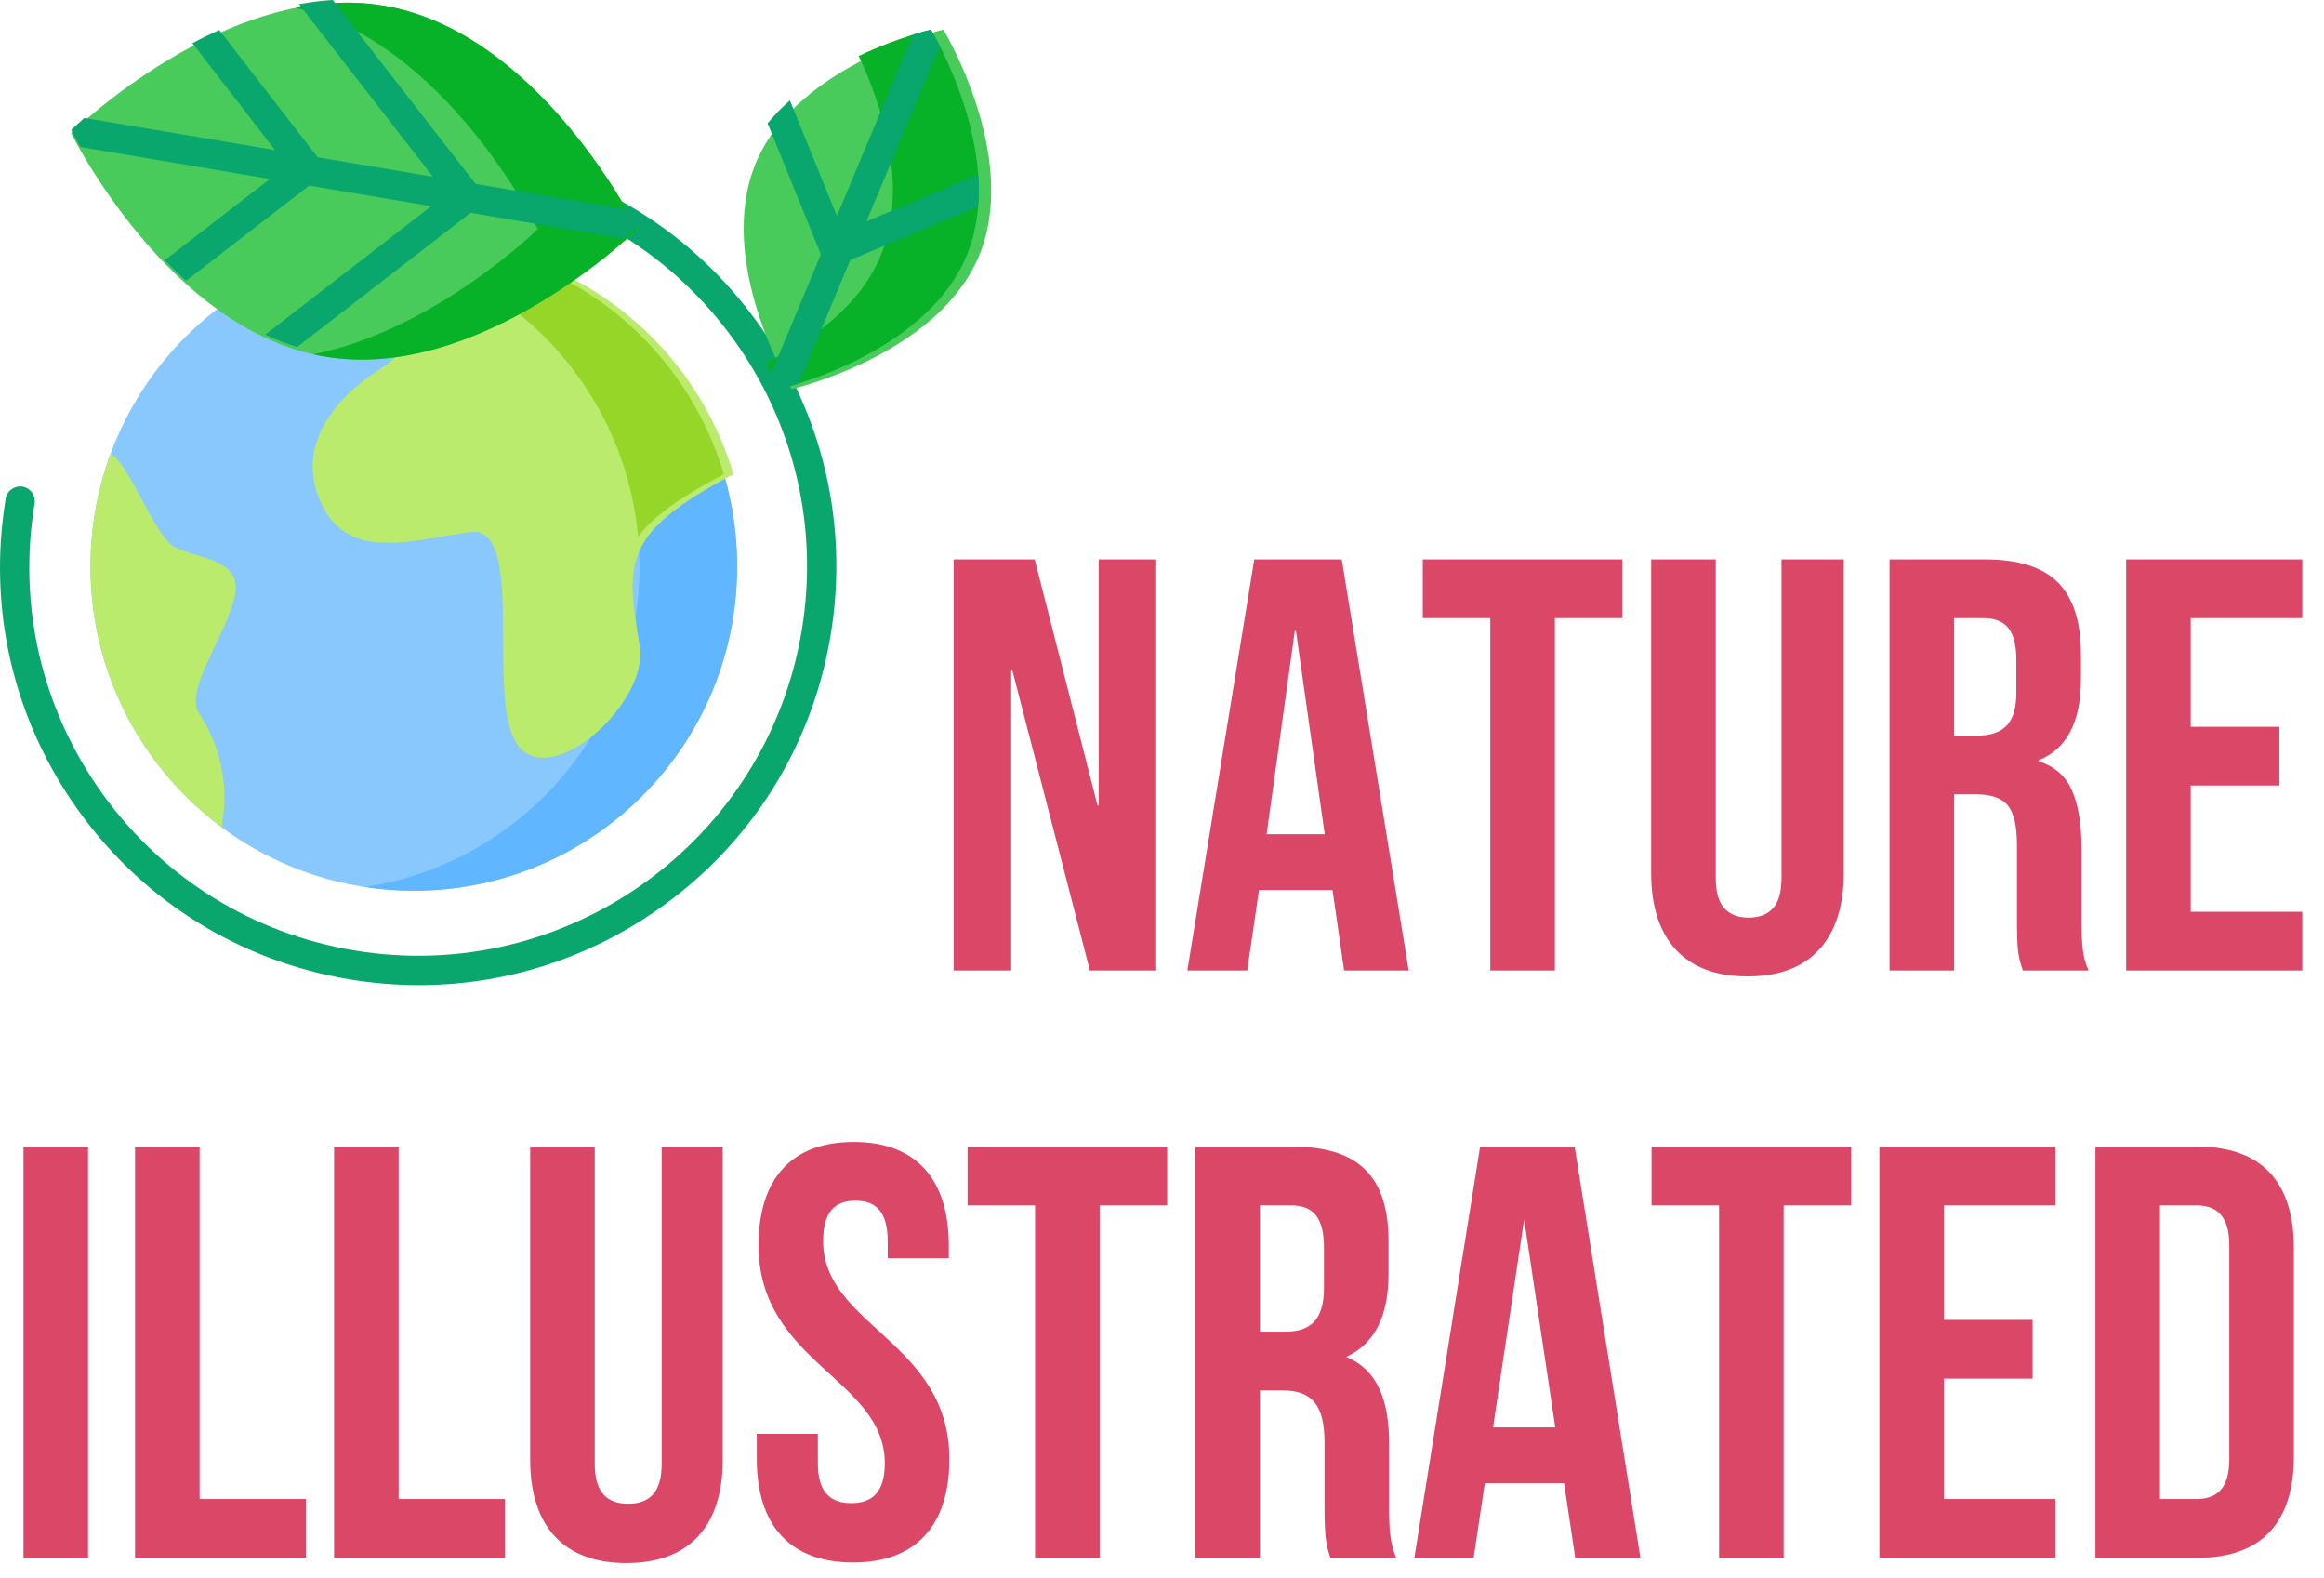 <?xml version="1.0" encoding="utf-8"?>
<svg width="190px" height="129px" viewBox="0 0 190 129" version="1.1" xmlns:xlink="http://www.w3.org/1999/xlink" xmlns="http://www.w3.org/2000/svg">
  <desc>Created with Lunacy</desc>
  <g id="Nature" fill="#DB4766" transform="translate(76 31.515)">
    <path d="M8.592 14.205L1.968 14.205L1.968 47.805L6.672 47.805L6.672 23.277L6.768 23.277L13.104 47.805L18.528 47.805L18.528 14.205L13.824 14.205L13.824 34.317L13.728 34.317L8.592 14.205ZM33.696 14.205L26.544 14.205L21.072 47.805L25.968 47.805L26.928 41.229L32.928 41.229L32.928 41.133L33.888 47.805L39.168 47.805L33.696 14.205ZM45.84 19.005L40.32 19.005L40.32 14.205L56.64 14.205L56.64 19.005L51.12 19.005L51.12 47.805L45.84 47.805L45.84 19.005ZM61.008 46.101Q63.024 48.285 66.864 48.285Q70.704 48.285 72.72 46.101Q74.736 43.917 74.736 39.837L74.736 14.205L69.648 14.205L69.648 40.221Q69.648 41.949 68.952 42.717Q68.256 43.485 66.96 43.485Q65.664 43.485 64.968 42.717Q64.272 41.949 64.272 40.221L64.272 14.205L58.992 14.205L58.992 39.837Q58.992 43.917 61.008 46.101ZM78.48 14.205L86.304 14.205Q90.384 14.205 92.256 16.101Q94.128 17.997 94.128 21.933L94.128 23.997Q94.128 29.229 90.672 30.621L90.672 30.717Q92.592 31.293 93.384 33.069Q94.176 34.845 94.176 37.821L94.176 43.725Q94.176 45.165 94.272 46.053Q94.368 46.941 94.752 47.805L89.376 47.805Q89.088 46.989 88.992 46.269Q88.896 45.549 88.896 43.677L88.896 37.533Q88.896 35.229 88.152 34.317Q87.408 33.405 85.584 33.405L83.76 33.405L83.76 47.805L78.48 47.805L78.48 14.205ZM112.224 14.205L97.824 14.205L97.824 47.805L112.224 47.805L112.224 43.005L103.104 43.005L103.104 32.685L110.352 32.685L110.352 27.885L103.104 27.885L103.104 19.005L112.224 19.005L112.224 14.205ZM85.68 28.605Q87.264 28.605 88.056 27.789Q88.848 26.973 88.848 25.053L88.848 22.461Q88.848 20.637 88.2 19.821Q87.552 19.005 86.16 19.005L83.76 19.005L83.76 28.605L85.68 28.605ZM29.952 20.061L32.304 36.669L27.552 36.669L29.856 20.061L29.952 20.061Z" />
  </g>
  <g id="ILLUSTRATED" fill="#DB4766" transform="translate(0 92.514)">
    <path d="M72.336 27.077C72.336 20.165 62.016 18.869 62.016 9.269C62.016 3.893 64.656 0.821 69.792 0.821C74.928 0.821 77.568 3.893 77.568 9.269L77.568 10.325L72.576 10.325L72.576 8.933C72.576 6.533 71.616 5.621 69.936 5.621C68.256 5.621 67.296 6.533 67.296 8.933C67.296 15.845 77.616 17.141 77.616 26.741C77.616 32.117 74.928 35.189 69.744 35.189C64.56 35.189 61.872 32.117 61.872 26.741L61.872 24.677L66.864 24.677L66.864 27.077C66.864 29.477 67.92 30.341 69.6 30.341C71.28 30.341 72.336 29.477 72.336 27.077ZM1.92 34.805L7.2 34.805L7.2 1.205L1.92 1.205L1.92 34.805ZM11.04 34.805L25.008 34.805L25.008 30.005L16.32 30.005L16.32 1.205L11.04 1.205L11.04 34.805ZM41.28 34.805L27.312 34.805L27.312 1.205L32.592 1.205L32.592 30.005L41.28 30.005L41.28 34.805ZM43.344 1.205L43.344 26.789C43.344 32.165 46.032 35.237 51.216 35.237C56.4 35.237 59.088 32.165 59.088 26.789L59.088 1.205L54.096 1.205L54.096 27.125C54.096 29.525 53.04 30.389 51.36 30.389C49.68 30.389 48.624 29.525 48.624 27.125L48.624 1.205L43.344 1.205ZM79.104 6.005L84.624 6.005L84.624 34.805L89.904 34.805L89.904 6.005L95.424 6.005L95.424 1.205L79.104 1.205L79.104 6.005ZM113.568 30.725C113.568 32.357 113.616 33.557 114.144 34.805L108.768 34.805C108.48 33.941 108.288 33.413 108.288 30.677L108.288 25.397C108.288 22.277 107.232 21.125 104.832 21.125L103.008 21.125L103.008 34.805L97.728 34.805L97.728 1.205L105.696 1.205C111.168 1.205 113.52 3.749 113.52 8.933L113.52 11.573C113.52 15.029 112.416 17.285 110.064 18.389C112.704 19.493 113.568 22.037 113.568 25.541L113.568 30.725ZM128.736 1.205L121.008 1.205L115.632 34.805L120.48 34.805L121.392 28.709L127.872 28.709L128.784 34.805L134.112 34.805L128.736 1.205ZM140.544 6.005L135.024 6.005L135.024 1.205L151.344 1.205L151.344 6.005L145.824 6.005L145.824 34.805L140.544 34.805L140.544 6.005ZM158.928 6.005L168.048 6.005L168.048 1.205L153.648 1.205L153.648 34.805L168.048 34.805L168.048 30.005L158.928 30.005L158.928 20.165L166.176 20.165L166.176 15.365L158.928 15.365L158.928 6.005ZM179.664 34.805L171.312 34.805L171.312 1.205L179.664 1.205C184.944 1.205 187.536 4.133 187.536 9.509L187.536 26.501C187.536 31.877 184.944 34.805 179.664 34.805ZM108.24 9.461C108.24 7.061 107.424 6.005 105.552 6.005L103.008 6.005L103.008 16.325L105.072 16.325C107.04 16.325 108.24 15.461 108.24 12.773L108.24 9.461ZM182.256 9.269C182.256 6.869 181.248 6.005 179.568 6.005L176.592 6.005L176.592 30.005L179.568 30.005C181.248 30.005 182.256 29.141 182.256 26.741L182.256 9.269ZM124.608 7.157L127.152 24.149L122.064 24.149L124.608 7.157Z" />
  </g>
  <g id="planet-earth">
    <path d="M52.865 26.503C52.865 11.866 41.031 0 26.433 0C11.834 0 0 11.866 0 26.503C0 41.14 11.834 53.005 26.433 53.005C41.031 53.005 52.865 41.14 52.865 26.503L52.865 26.503Z" transform="translate(7.399 19.794)" id="Shape" fill="#89C8FD" stroke="none" />
    <path d="M3.991 0C2.635 0 1.301 0.103 0 0.3C12.704 2.23 22.441 13.226 22.441 26.503C22.441 39.779 12.704 50.776 0 52.705C1.301 52.903 2.635 53.005 3.991 53.005C18.59 53.005 30.424 41.14 30.424 26.503C30.424 11.866 18.59 0 3.991 0L3.991 0Z" transform="translate(29.841 19.794)" id="Shape" fill="#60B6FF" stroke="none" />
    <g id="Group" transform="translate(7.399 19.847)">
      <path d="M5.621 10.246C1.549 12.798 -1.505 16.88 0.786 21.474C3.076 26.066 8.166 24.28 12.874 23.642C17.582 23.005 14.019 37.549 16.819 41.121C19.618 44.694 27.507 37.549 26.744 32.956C25.613 26.155 25.217 23.77 34.379 18.922L34.403 18.913C31.315 8.456 21.967 0.697 10.712 0L10.711 0.04C10.711 0.04 9.693 7.695 5.621 10.246L5.621 10.246Z" transform="translate(18.161 0)" id="Shape" fill="#BAEB6C" stroke="none" />
      <path d="M0 0C0.052 0.045 0.105 0.112 0.157 0.157C0.105 0.112 0.052 0.067 0 0L0 0Z" transform="translate(42.993 5.795)" id="Shape" fill="#BAEB6C" stroke="none" />
      <path d="M0 0C0 0.079 0.079 0.157 0.157 0.157C0.079 0.079 0.079 0.079 0 0L0 0Z" transform="translate(46.226 8.886)" id="Shape" fill="#BAEB6C" stroke="none" />
      <path d="M8.873 21.227C7.65 19.363 11.036 14.976 11.799 11.659C12.563 8.342 7.982 8.597 6.582 7.449C5.183 6.3 3.274 1.325 1.874 0.176L1.65 0C0.584 2.875 0 5.987 0 9.235C0 17.995 4.239 25.761 10.773 30.586L10.781 30.031C10.781 30.031 11.799 25.693 8.873 21.227L8.873 21.227Z" transform="translate(0 17.215)" id="Shape" fill="#BAEB6C" stroke="none" />
      <path d="M2.212 0.099C2.207 0.066 2.201 0.033 2.196 0C1.69 2.043 0.948 3.992 0 5.817C1.503 4.043 2.508 1.879 2.212 0.099L2.212 0.099Z" transform="translate(41.907 32.857)" id="Shape" fill="#BAEB6C" stroke="none" />
    </g>
    <path d="M0.305 0L0.304 0.04C0.304 0.04 0.219 0.679 0 1.648C9.269 5.156 16.055 13.737 16.989 24.015C18.157 22.417 20.294 20.868 23.971 18.922L23.996 18.913C20.908 8.456 11.56 0.697 0.305 0L0.305 0Z" transform="translate(35.182 19.847)" id="Shape" fill="#96D629" stroke="none" />
    <path d="M34.261 67.924C32.389 67.924 30.504 67.77 28.619 67.459C19.611 65.971 11.722 61.065 6.404 53.644C1.086 46.224 -1.023 37.176 0.465 28.169C0.573 27.516 1.191 27.075 1.841 27.182C2.494 27.29 2.936 27.906 2.828 28.559C1.445 36.935 3.406 45.349 8.351 52.25C13.297 59.151 20.633 63.713 29.01 65.097C46.304 67.954 62.694 56.208 65.55 38.916C66.933 30.54 64.972 22.126 60.027 15.225C55.082 8.324 47.745 3.762 39.368 2.379C38.716 2.271 38.274 1.655 38.382 1.002C38.49 0.35 39.107 -0.091 39.758 0.016C48.767 1.504 56.656 6.41 61.973 13.831C67.291 21.251 69.4 30.299 67.913 39.306C66.425 48.314 61.519 56.203 54.097 61.52C48.228 65.725 41.341 67.924 34.261 67.924L34.261 67.924Z" transform="translate(0 12.591)" id="Shape" fill="#09A66D" stroke="none" />
    <path d="M20.712 28.923C7.93 26.755 0 10.661 0 10.661C0 10.661 12.795 -1.917 25.577 0.251C38.36 2.42 46.289 18.513 46.289 18.513C46.289 18.513 33.494 31.092 20.712 28.923L20.712 28.923Z" transform="translate(5.815 0.217)" id="Shape" fill="#49CB5C" stroke="none" />
    <path d="M7.234 0.251C4.793 -0.163 2.353 -0.038 0 0.433C12.248 3.183 19.804 18.513 19.804 18.513C19.804 18.513 11.428 26.746 1.46 28.741C1.76 28.809 2.063 28.871 2.369 28.923C15.151 31.091 27.946 18.513 27.946 18.513C27.946 18.513 20.016 2.419 7.234 0.251L7.234 0.251Z" transform="translate(24.158 0.217)" id="Shape" fill="#07B128" stroke="none" />
    <path d="M45.567 17.143L33.066 15.035L21.39 0C20.459 0.055 19.536 0.174 18.625 0.345L29.577 14.445L20.151 12.855L12.108 2.45C11.354 2.79 10.62 3.151 9.913 3.526L16.67 12.268L1.084 9.638C0.384 10.25 0 10.627 0 10.627C0 10.627 0.257 11.147 0.75 12.011L16.251 14.626L7.654 21.273C8.207 21.843 8.788 22.406 9.395 22.953L19.464 15.168L29.443 16.852L15.871 27.351C16.714 27.744 17.584 28.085 18.482 28.359L32.656 17.394L45.164 19.504C45.889 18.872 46.289 18.48 46.289 18.48C46.289 18.48 46.042 17.978 45.567 17.143L45.567 17.143Z" transform="translate(5.815 0)" id="Shape" fill="#09A66D" stroke="none" />
    <path d="M1.019 10.846C4.448 2.732 16.329 0 16.329 0C16.329 0 22.651 10.424 19.222 18.537C15.793 26.651 3.912 29.383 3.912 29.383C3.912 29.383 -2.41 18.959 1.019 10.846L1.019 10.846Z" transform="translate(60.798 2.422)" id="Shape" fill="#49CB5C" stroke="none" />
    <path d="M13.541 0C13.541 0 10.839 0.622 7.641 2.152C9.282 5.628 11.883 12.683 9.409 18.537C7.616 22.782 3.509 25.553 0 27.231C0.633 28.573 1.124 29.383 1.124 29.383C1.124 29.383 13.005 26.651 16.434 18.537C19.863 10.424 13.541 0 13.541 0L13.541 0Z" transform="translate(62.567 2.422)" id="Shape" fill="#07B128" stroke="none" />
    <path d="M17.216 11.845L8.079 15.678L14.078 1.337C13.649 0.489 13.352 0 13.352 0C13.352 0 12.787 0.13 11.867 0.418L5.667 15.239L1.823 5.78C1.172 6.354 0.557 6.978 0 7.655L4.356 18.373L0.264 28.156C0.664 28.936 0.935 29.383 0.935 29.383C0.935 29.383 1.549 29.242 2.537 28.928L6.762 18.827L17.212 14.444C17.282 13.576 17.278 12.705 17.216 11.845L17.216 11.845Z" transform="translate(62.756 2.422)" id="Shape" fill="#09A66D" stroke="none" />
  </g>
</svg>